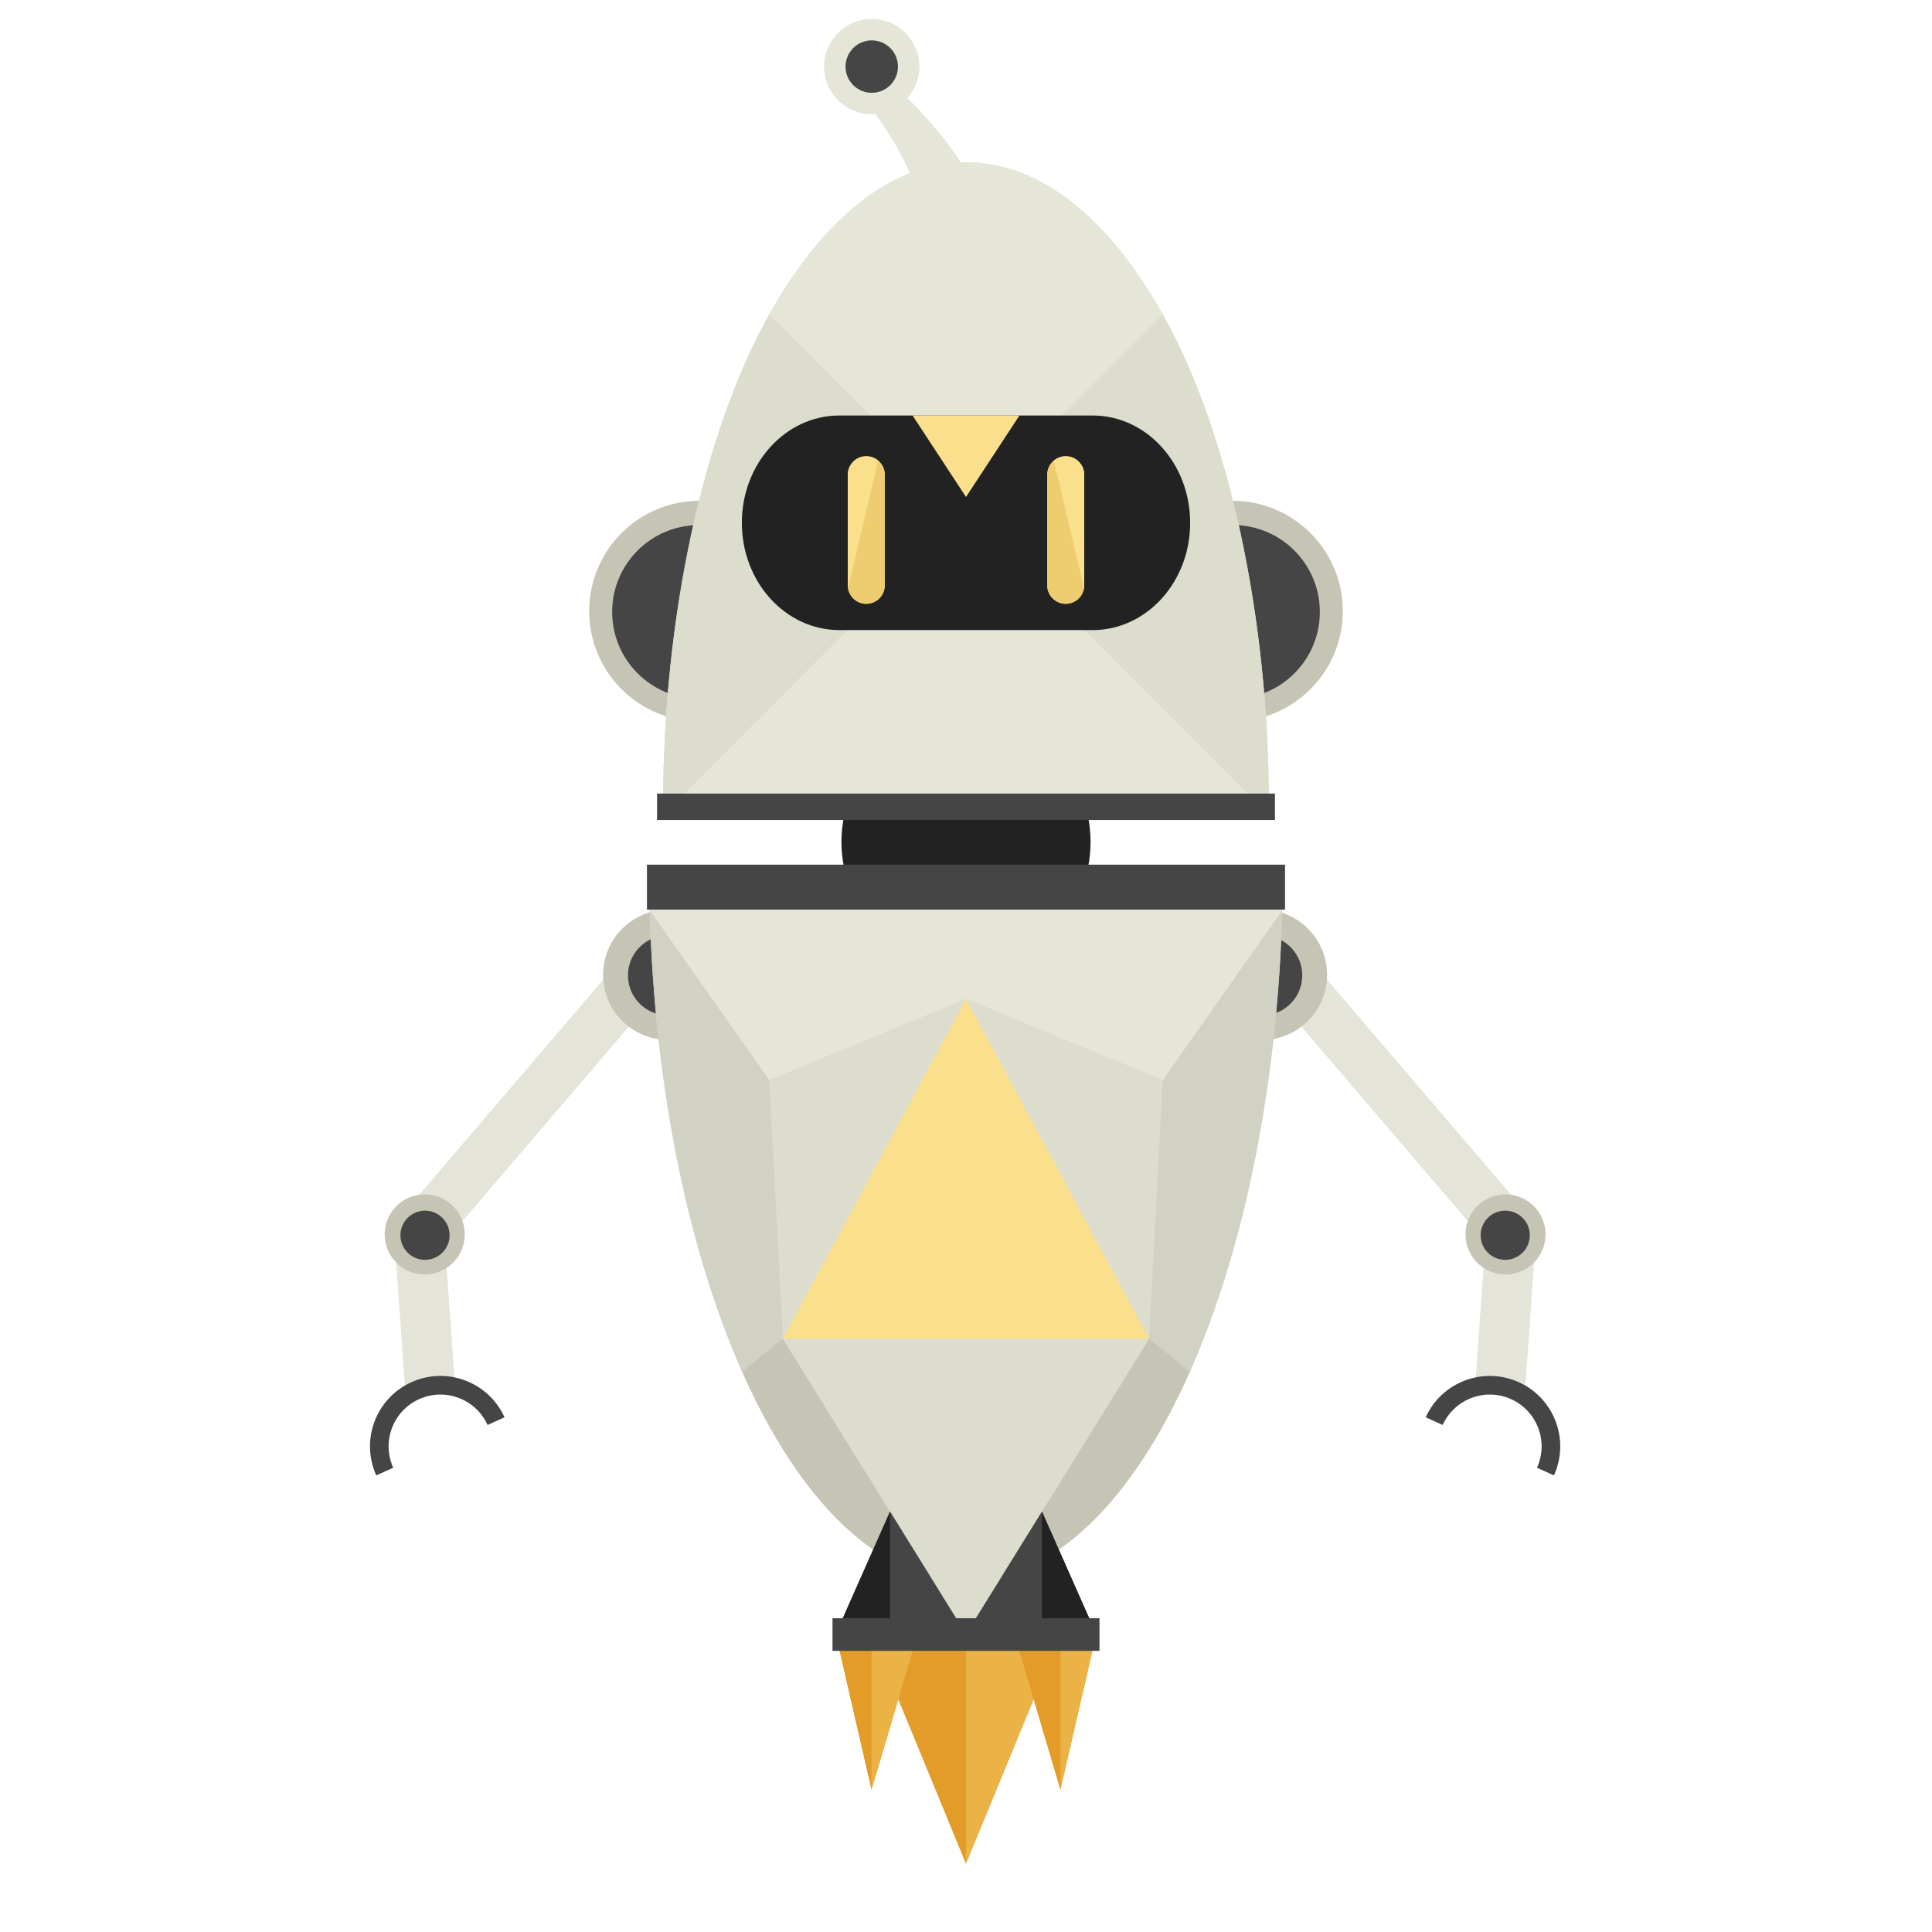 <?xml version="1.0" encoding="utf-8"?>
<!-- Generator: Adobe Illustrator 16.0.0, SVG Export Plug-In . SVG Version: 6.00 Build 0)  -->
<!DOCTYPE svg PUBLIC "-//W3C//DTD SVG 1.1//EN" "http://www.w3.org/Graphics/SVG/1.1/DTD/svg11.dtd">
<svg version="1.1" id="Layer_1" xmlns="http://www.w3.org/2000/svg" xmlns:xlink="http://www.w3.org/1999/xlink" x="0px" y="0px"
	 width="512px" height="512px" viewBox="0 0 512 512" enable-background="new 0 0 512 512" xml:space="preserve">
<rect display="none" fill="#071C2C" width="512" height="2107"/>
<g>
	<g>
		<path fill="#E5E5D8" d="M236.364,22.086c0,0,23.713,20.659,25.042,37.988c-10.064,8.33-10.064,8.33-24.551,8.043
			c20.816-8.711-10.599-45.428-10.599-45.428L236.364,22.086z"/>
		<circle fill="#E5E5D8" cx="231.024" cy="17.648" r="12.623"/>
		<circle fill="#454545" cx="231.023" cy="17.648" r="6.946"/>
	</g>
	<path fill="#222222" d="M256,189.785c-18.34,0-33.009,15.01-33.009,33.35S237.66,256.201,256,256.201s33.009-14.727,33.009-33.066
		S274.34,189.785,256,189.785z"/>
	<g>
		<path fill="#C6C5B5" d="M214.625,161.949c0,16.15-13.09,29.241-29.241,29.241c-16.153,0-29.242-13.091-29.242-29.241
			c0-16.152,13.089-29.242,29.242-29.242C201.535,132.707,214.625,145.797,214.625,161.949z"/>
		<path fill="#454545" d="M185.244,139.151c-12.715,0-23.011,10.304-23.017,23.017c0,12.709,10.302,23.012,23.017,23.012
			c12.709,0,23.01-10.303,23.01-23.012C208.254,149.455,197.953,139.151,185.244,139.151z"/>
	</g>
	<g>
		<path fill="#C6C5B5" d="M297.375,161.949c0,16.15,13.09,29.241,29.241,29.241c16.153,0,29.242-13.091,29.242-29.241
			c0-16.152-13.089-29.242-29.242-29.242C310.465,132.707,297.375,145.797,297.375,161.949z"/>
		<path fill="#454545" d="M326.756,139.151c12.715,0,23.011,10.304,23.017,23.017c0,12.709-10.302,23.012-23.017,23.012
			c-12.709,0-23.01-10.303-23.01-23.012C303.746,149.455,314.047,139.151,326.756,139.151z"/>
	</g>
	<path fill="#E5E5D8" d="M308.51,83.963c-0.12-0.219-0.244-0.43-0.366-0.645C294.08,58.279,275.967,42.996,256,42.996
		s-38.08,15.283-52.145,40.322c-0.122,0.215-0.246,0.426-0.366,0.645c-17.018,30.663-27.781,79.355-27.781,129.845h2.267H256h78.024
		h2.267C336.291,163.318,325.528,114.626,308.51,83.963z"/>
	<path fill="#E5E5D8" d="M256,42.996c-19.967,0-38.08,15.283-52.145,40.322L256,135.463l52.145-52.145
		C294.08,58.279,275.967,42.996,256,42.996z"/>
	<path fill="#DDDDCE" d="M203.855,83.318c-0.122,0.215-0.246,0.426-0.366,0.645c-17.018,30.663-27.781,79.355-27.781,129.845h2.267
		L256,135.463L203.855,83.318z"/>
	<path fill="#DDDDCE" d="M308.145,83.318c0.122,0.215,0.246,0.426,0.366,0.645c17.018,30.663,27.781,79.355,27.781,129.845h-2.267
		L256,135.463L308.145,83.318z"/>
	<polygon fill="#E5E5D8" points="256,135.463 177.976,213.808 256,213.808 334.024,213.808 	"/>
	<path fill="#222222" d="M289.561,110.111H256h-33.561c-14.271,0-25.844,12.731-25.844,28.438c0,15.702,11.572,28.434,25.844,28.434
		H256h33.561c14.271,0,25.844-12.731,25.844-28.434C315.404,122.843,303.832,110.111,289.561,110.111z"/>
	<g>
		<defs>
			<path id="SVGID_29_" d="M234.472,155.117c0,2.707-2.194,4.9-4.9,4.9l0,0c-2.707,0-4.901-2.193-4.901-4.9v-29.307
				c0-2.707,2.194-4.902,4.901-4.902l0,0c2.706,0,4.9,2.195,4.9,4.902V155.117z"/>
		</defs>
		<clipPath id="SVGID_2_">
			<use xlink:href="#SVGID_29_"  overflow="visible"/>
		</clipPath>
		<path clip-path="url(#SVGID_2_)" fill="#EECC70" d="M234.472,155.117c0,2.707-2.194,4.9-4.9,4.9l0,0
			c-2.707,0-4.901-2.193-4.901-4.9v-29.307c0-2.707,2.194-4.902,4.901-4.902l0,0c2.706,0,4.9,2.195,4.9,4.902V155.117z"/>
		<polygon clip-path="url(#SVGID_2_)" fill="#FADF8D" points="223.404,119.742 223.404,161.557 235.614,110.111 		"/>
		<polygon clip-path="url(#SVGID_2_)" fill="#EECC70" points="223.404,161.557 234.376,165.793 235.614,110.111 		"/>
	</g>
	<polygon fill="#FADF8D" points="256,110.111 241.837,110.111 256,131.707 270.163,110.111 	"/>
	<g>
		<defs>
			<path id="SVGID_31_" d="M277.528,155.117c0,2.707,2.194,4.9,4.9,4.9l0,0c2.707,0,4.901-2.193,4.901-4.9v-29.307
				c0-2.707-2.194-4.902-4.901-4.902l0,0c-2.706,0-4.9,2.195-4.9,4.902V155.117z"/>
		</defs>
		<clipPath id="SVGID_4_">
			<use xlink:href="#SVGID_31_"  overflow="visible"/>
		</clipPath>
		<path clip-path="url(#SVGID_4_)" fill="#EECC70" d="M277.528,155.117c0,2.707,2.194,4.9,4.9,4.9l0,0
			c2.707,0,4.901-2.193,4.901-4.9v-29.307c0-2.707-2.194-4.902-4.901-4.902l0,0c-2.706,0-4.9,2.195-4.9,4.902V155.117z"/>
		<polygon clip-path="url(#SVGID_4_)" fill="#FADF8D" points="288.596,119.742 288.596,161.557 276.386,110.111 		"/>
		<polygon clip-path="url(#SVGID_4_)" fill="#EECC70" points="288.596,161.557 277.624,165.793 276.386,110.111 		"/>
	</g>
	<g>
		<g>
			<path fill="#E4E4D8" d="M170.636,247.012l-59.888,70.014c4.679,0.773,8.738,3.352,11.449,7.008l58.051-67.867
				C176.107,254.14,172.789,250.907,170.636,247.012z"/>
		</g>
		<g>
			<path fill="#E4E4D8" d="M108.929,366.5c3.753-1.7,7.77-2.035,11.515-1.251l-2.095-29.585c-2.011,0.639-4.163,0.95-6.395,0.828
				c-2.499-0.137-4.851-0.784-6.962-1.826l2.314,32.673C107.829,367.038,108.37,366.756,108.929,366.5z"/>
		</g>
		<g>
			<path fill="#454546" d="M99.716,391c-4.252-9.386-0.092-20.441,9.29-24.695c9.385-4.252,20.443-0.096,24.697,9.29l-4.495,2.037
				c-3.127-6.898-11.262-9.958-18.163-6.83c-6.901,3.128-9.96,11.261-6.833,18.16l-1.248,0.564l-2.111,0.958L99.716,391z"/>
		</g>
		<path fill="#C6C5B5" d="M194.349,259.268c-0.522,9.527-8.664,16.824-18.189,16.305s-16.825-8.661-16.302-18.188
			c0.52-9.522,8.664-16.823,18.187-16.303C187.569,241.602,194.869,249.746,194.349,259.268z"/>
		<path fill="#454546" d="M187.611,259.062c-0.319,5.852-5.321,10.332-11.169,10.013c-5.851-0.319-10.335-5.32-10.013-11.171
			c0.319-5.847,5.321-10.328,11.171-10.011C183.446,248.215,187.93,253.214,187.611,259.062z"/>
		<path fill="#C6C5B5" d="M123.149,327.714c-0.319,5.854-5.323,10.338-11.174,10.019c-5.851-0.322-10.335-5.323-10.016-11.177
			c0.319-5.848,5.323-10.332,11.174-10.013C118.984,316.862,123.468,321.866,123.149,327.714z"/>
		<circle fill="#454546" cx="112.633" cy="327.355" r="6.517"/>
	</g>
	<g>
		<g>
			<path fill="#E4E4D8" d="M340.894,247.012l59.888,70.014c-4.679,0.773-8.738,3.352-11.449,7.008l-58.051-67.867
				C335.422,254.14,338.74,250.907,340.894,247.012z"/>
		</g>
		<g>
			<path fill="#E4E4D8" d="M402.6,366.5c-3.753-1.7-7.77-2.035-11.515-1.251l2.095-29.585c2.011,0.639,4.163,0.95,6.395,0.828
				c2.499-0.137,4.851-0.784,6.962-1.826l-2.314,32.673C403.701,367.038,403.16,366.756,402.6,366.5z"/>
		</g>
		<g>
			<path fill="#454546" d="M411.813,391c4.252-9.386,0.092-20.441-9.29-24.695c-9.385-4.252-20.443-0.096-24.697,9.29l4.495,2.037
				c3.127-6.898,11.262-9.958,18.163-6.83c6.901,3.128,9.96,11.261,6.833,18.16l1.248,0.564l2.111,0.958L411.813,391z"/>
		</g>
		<path fill="#C6C5B5" d="M317.181,259.268c0.522,9.527,8.664,16.824,18.189,16.305s16.825-8.661,16.302-18.188
			c-0.52-9.522-8.664-16.823-18.187-16.303C323.96,241.602,316.661,249.746,317.181,259.268z"/>
		<path fill="#454546" d="M323.918,259.062c0.319,5.852,5.321,10.332,11.169,10.013c5.851-0.319,10.335-5.32,10.013-11.171
			c-0.319-5.847-5.321-10.328-11.171-10.011C328.083,248.215,323.599,253.214,323.918,259.062z"/>
		<path fill="#C6C5B5" d="M388.38,327.714c0.319,5.854,5.323,10.338,11.174,10.019c5.851-0.322,10.335-5.323,10.016-11.177
			c-0.319-5.848-5.323-10.332-11.174-10.013C392.545,316.862,388.061,321.866,388.38,327.714z"/>
		<circle fill="#454546" cx="398.896" cy="327.355" r="6.517"/>
	</g>
	<g>
		<defs>
			<path id="SVGID_33_" d="M172.009,229.213c0,104.656,37.519,189.686,83.991,189.686s83.991-85.029,83.991-189.686H172.009z"/>
		</defs>
		<clipPath id="SVGID_6_">
			<use xlink:href="#SVGID_33_"  overflow="visible"/>
		</clipPath>
		<path clip-path="url(#SVGID_6_)" fill="#DDDDCE" d="M172.009,229.213c0,104.656,37.519,189.686,83.991,189.686
			s83.991-85.029,83.991-189.686H172.009z"/>
		<polygon clip-path="url(#SVGID_6_)" fill="#DDDDCE" points="203.855,286.212 207.47,354.756 256,264.684 		"/>
		<polygon clip-path="url(#SVGID_6_)" fill="#D1D1C4" points="172.076,241.055 149.934,318.242 166.211,387.903 207.47,354.756 
			203.855,286.212 		"/>
		<polygon clip-path="url(#SVGID_6_)" fill="#C6C5B5" points="207.47,354.756 166.211,387.903 256,433.034 		"/>
		<polygon clip-path="url(#SVGID_6_)" fill="#DDDDCE" points="308.145,286.212 304.53,354.756 256,264.684 		"/>
		<polygon clip-path="url(#SVGID_6_)" fill="#D1D1C4" points="339.924,241.055 362.066,318.242 345.789,387.903 304.53,354.756 
			308.145,286.212 		"/>
		<polygon clip-path="url(#SVGID_6_)" fill="#C6C5B5" points="304.53,354.756 345.789,387.903 256,433.034 		"/>
		<polygon clip-path="url(#SVGID_6_)" fill="#E5E5D8" points="256,241.055 172.076,241.055 203.855,286.212 256,264.684 
			308.145,286.212 339.924,241.055 		"/>
	</g>
	<polygon fill="#DDDDCE" points="256,354.756 207.47,354.756 256,433.034 304.53,354.756 	"/>
	<polygon fill="#E39C27" points="290.507,433.034 281.029,433.034 268.821,433.034 256,433.034 243.179,433.034 230.971,433.034 
		221.493,433.034 230.971,474.264 238.07,450.288 256,493.865 273.93,450.288 281.029,474.264 	"/>
	<g>
		<polygon fill="#E39C27" points="230.971,433.034 256,493.865 256,433.034 		"/>
		<polygon fill="#E39C27" points="221.493,433.034 230.971,474.264 230.971,433.034 		"/>
		<polygon fill="#EBB246" points="230.971,433.034 230.971,474.264 243.179,433.034 		"/>
		<polygon fill="#EBB246" points="281.029,433.034 256,493.865 256,433.034 		"/>
		<polygon fill="#EBB246" points="290.507,433.034 281.029,474.264 281.029,433.034 		"/>
		<polygon fill="#E39C27" points="281.029,433.034 281.029,474.264 268.821,433.034 		"/>
	</g>
	<polygon fill="#454545" points="276.126,400.57 290.507,433.034 256,433.034 	"/>
	<polygon fill="#222222" points="276.126,400.57 290.507,433.034 276.126,433.034 	"/>
	<polygon fill="#454545" points="235.874,400.57 221.493,433.034 256,433.034 	"/>
	<polygon fill="#222222" points="235.874,400.57 221.493,433.034 235.874,433.034 	"/>
	<g>
		<polygon fill="#454545" points="256,210.306 174.125,210.306 174.125,217.311 256,217.311 337.875,217.311 337.875,210.306 		"/>
	</g>
	<g>
		<polygon fill="#454545" points="256,229.145 171.451,229.145 171.451,241.055 256,241.055 340.549,241.055 340.549,229.145 		"/>
	</g>
	<g>
		<polygon fill="#454545" points="256,428.85 220.622,428.85 220.622,437.491 256,437.491 291.378,437.491 291.378,428.85 		"/>
	</g>
	<polygon fill="#FADF8D" points="256,264.684 207.47,354.756 256,354.756 304.53,354.756 	"/>
</g>
</svg>
